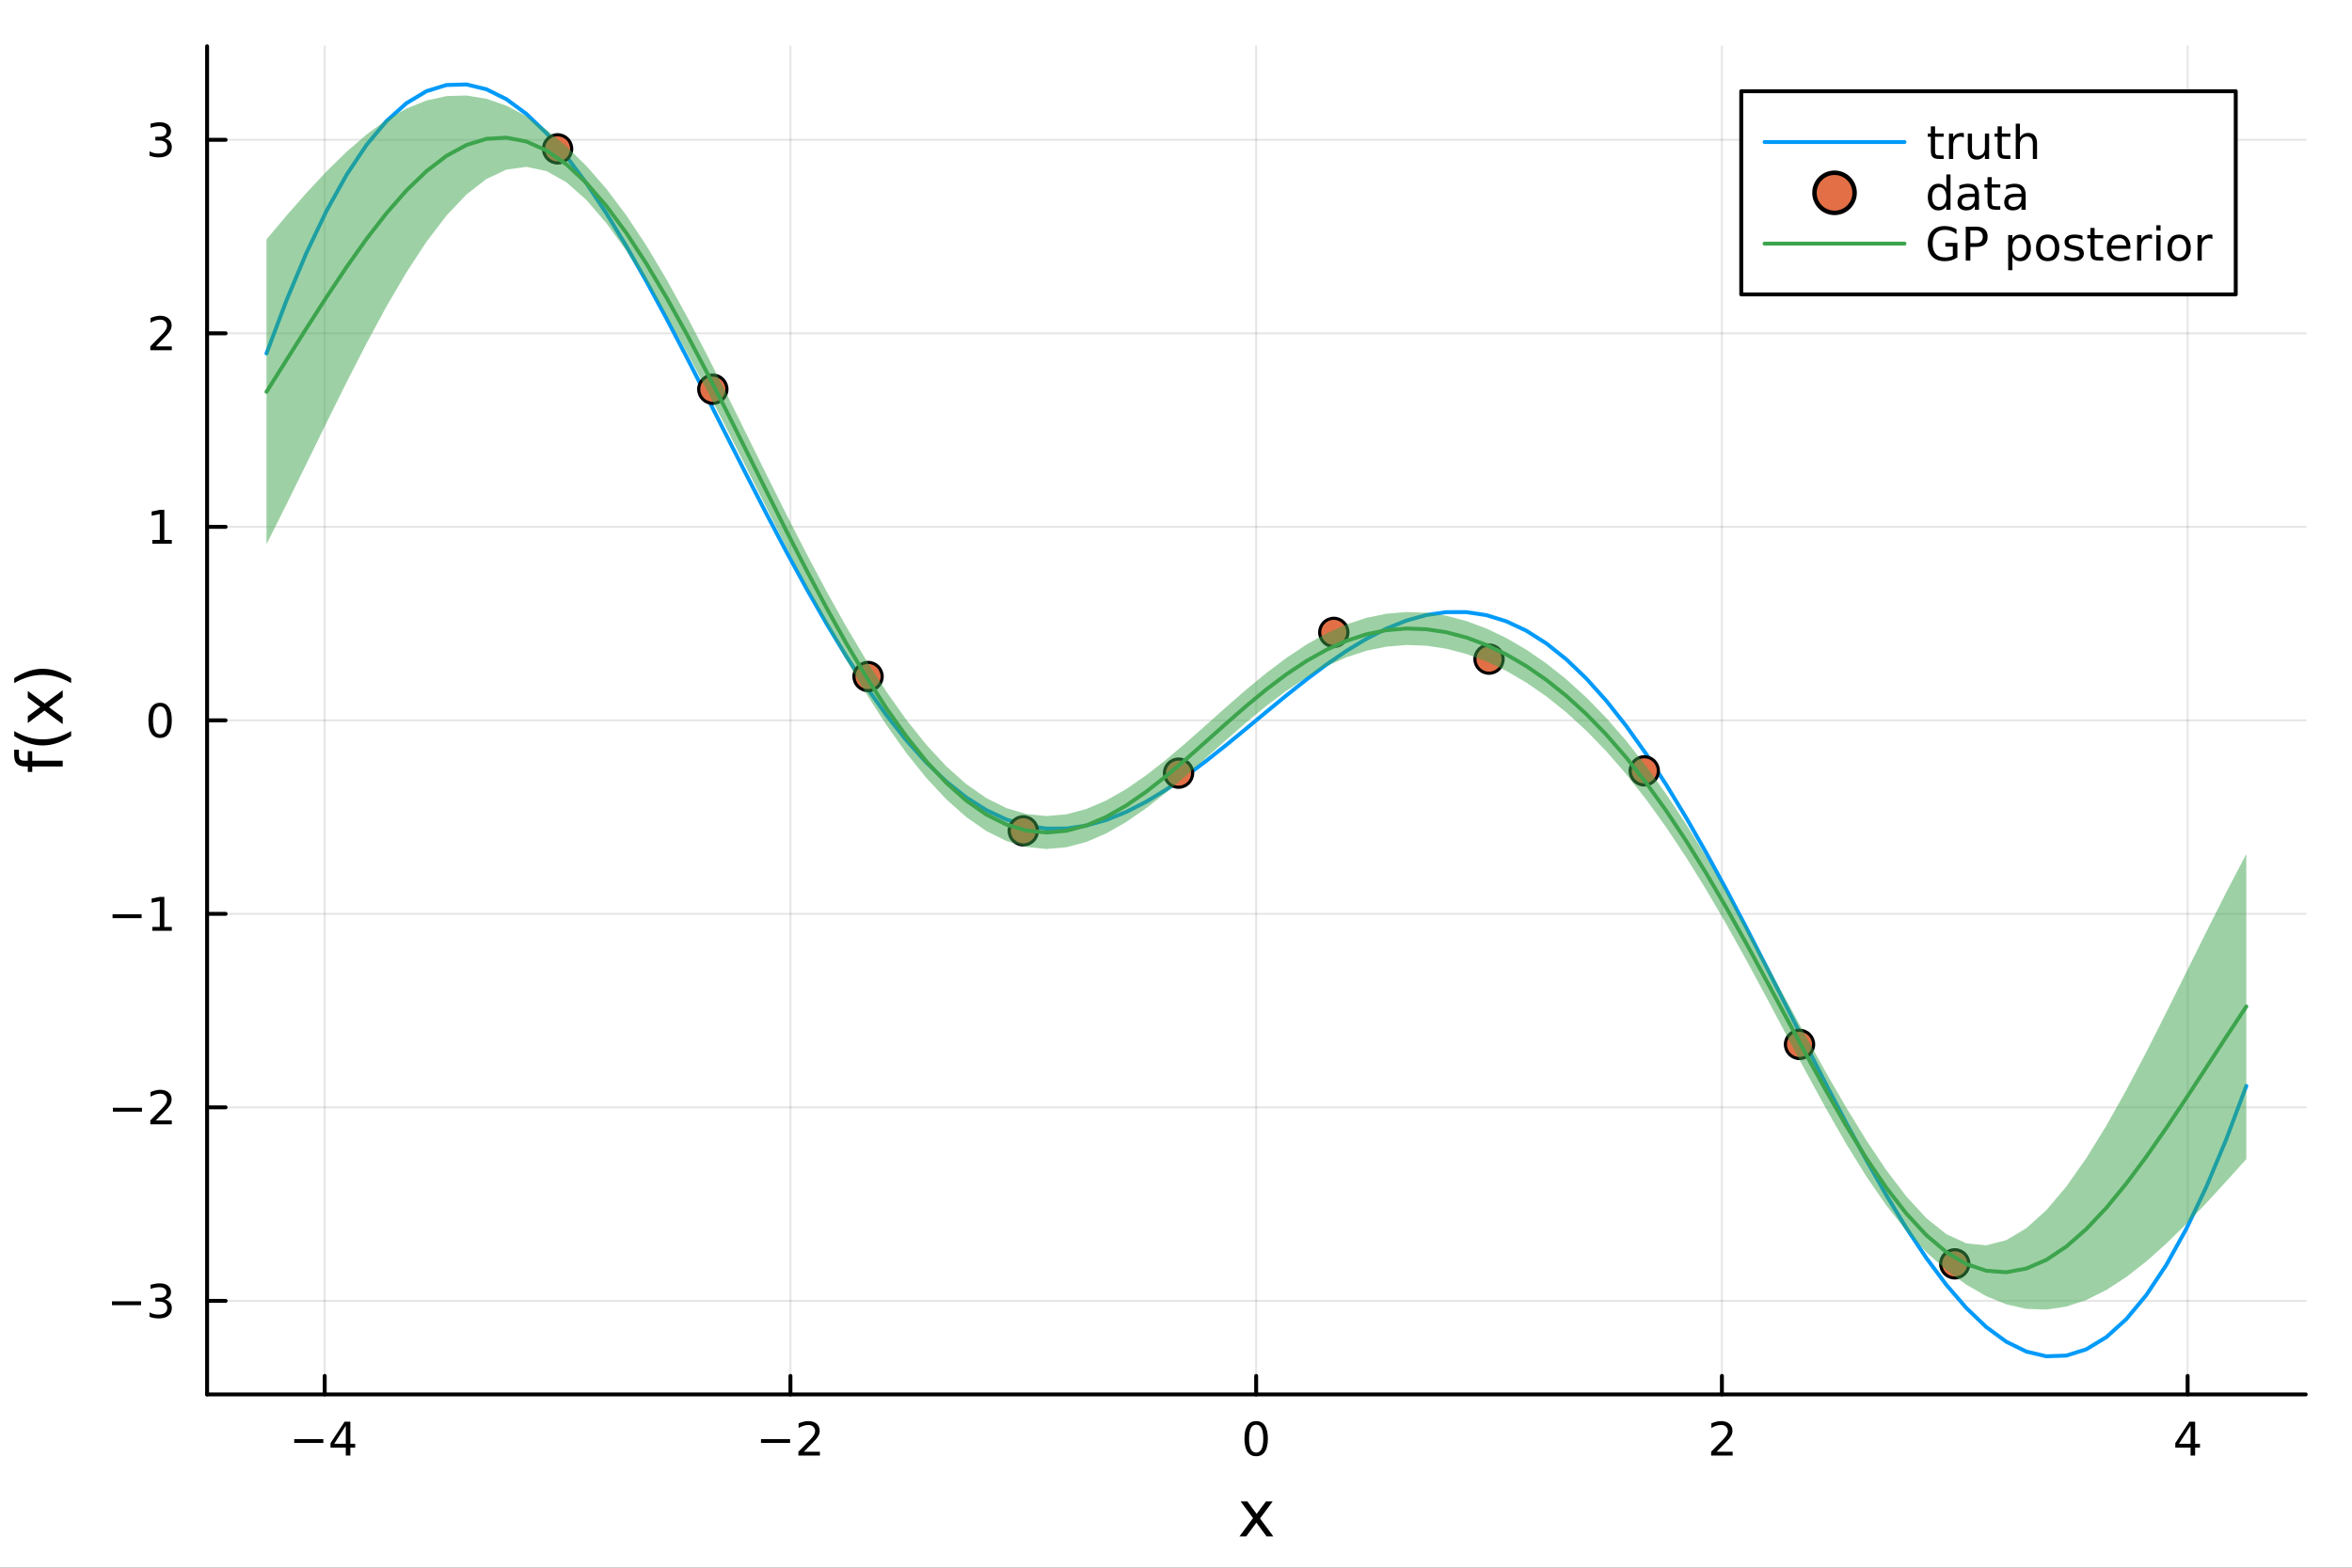 <?xml version="1.0" encoding="utf-8"?>
<svg xmlns="http://www.w3.org/2000/svg" xmlns:xlink="http://www.w3.org/1999/xlink" width="600" height="400" viewBox="0 0 2400 1600">
<rect x="0" y="0" width="2400" height="1600" fill="#333333" stroke="none"/>
<defs>
  <clipPath id="clip140">
    <rect x="0" y="0" width="2400" height="1600"/>
  </clipPath>
</defs>
<path clip-path="url(#clip140)" d="M0 1600 L2400 1600 L2400 0 L0 0  Z" fill="#ffffff" fill-rule="evenodd" fill-opacity="1"/>
<defs>
  <clipPath id="clip141">
    <rect x="480" y="0" width="1681" height="1600"/>
  </clipPath>
</defs>
<path clip-path="url(#clip140)" d="M211.325 1423.18 L2352.76 1423.18 L2352.76 47.244 L211.325 47.244  Z" fill="#ffffff" fill-rule="evenodd" fill-opacity="1"/>
<defs>
  <clipPath id="clip142">
    <rect x="211" y="47" width="2142" height="1377"/>
  </clipPath>
</defs>
<polyline clip-path="url(#clip142)" style="stroke:#000000; stroke-linecap:round; stroke-linejoin:round; stroke-width:2; stroke-opacity:0.1; fill:none" points="331.335,1423.18 331.335,47.244 "/>
<polyline clip-path="url(#clip142)" style="stroke:#000000; stroke-linecap:round; stroke-linejoin:round; stroke-width:2; stroke-opacity:0.1; fill:none" points="806.569,1423.18 806.569,47.244 "/>
<polyline clip-path="url(#clip142)" style="stroke:#000000; stroke-linecap:round; stroke-linejoin:round; stroke-width:2; stroke-opacity:0.1; fill:none" points="1281.8,1423.18 1281.8,47.244 "/>
<polyline clip-path="url(#clip142)" style="stroke:#000000; stroke-linecap:round; stroke-linejoin:round; stroke-width:2; stroke-opacity:0.1; fill:none" points="1757.04,1423.18 1757.04,47.244 "/>
<polyline clip-path="url(#clip142)" style="stroke:#000000; stroke-linecap:round; stroke-linejoin:round; stroke-width:2; stroke-opacity:0.1; fill:none" points="2232.27,1423.18 2232.27,47.244 "/>
<polyline clip-path="url(#clip140)" style="stroke:#000000; stroke-linecap:round; stroke-linejoin:round; stroke-width:4; stroke-opacity:1; fill:none" points="211.325,1423.18 2352.76,1423.18 "/>
<polyline clip-path="url(#clip140)" style="stroke:#000000; stroke-linecap:round; stroke-linejoin:round; stroke-width:4; stroke-opacity:1; fill:none" points="331.335,1423.18 331.335,1404.28 "/>
<polyline clip-path="url(#clip140)" style="stroke:#000000; stroke-linecap:round; stroke-linejoin:round; stroke-width:4; stroke-opacity:1; fill:none" points="806.569,1423.18 806.569,1404.28 "/>
<polyline clip-path="url(#clip140)" style="stroke:#000000; stroke-linecap:round; stroke-linejoin:round; stroke-width:4; stroke-opacity:1; fill:none" points="1281.8,1423.18 1281.8,1404.28 "/>
<polyline clip-path="url(#clip140)" style="stroke:#000000; stroke-linecap:round; stroke-linejoin:round; stroke-width:4; stroke-opacity:1; fill:none" points="1757.04,1423.18 1757.04,1404.28 "/>
<polyline clip-path="url(#clip140)" style="stroke:#000000; stroke-linecap:round; stroke-linejoin:round; stroke-width:4; stroke-opacity:1; fill:none" points="2232.27,1423.18 2232.27,1404.28 "/>
<path clip-path="url(#clip140)" d="M300.236 1468.75 L329.912 1468.75 L329.912 1472.69 L300.236 1472.69 L300.236 1468.75 Z" fill="#000000" fill-rule="nonzero" fill-opacity="1" /><path clip-path="url(#clip140)" d="M352.851 1455.09 L341.046 1473.54 L352.851 1473.54 L352.851 1455.09 M351.625 1451.02 L357.504 1451.02 L357.504 1473.54 L362.435 1473.54 L362.435 1477.43 L357.504 1477.43 L357.504 1485.58 L352.851 1485.58 L352.851 1477.43 L337.25 1477.43 L337.25 1472.92 L351.625 1451.02 Z" fill="#000000" fill-rule="nonzero" fill-opacity="1" /><path clip-path="url(#clip140)" d="M776.511 1468.75 L806.187 1468.75 L806.187 1472.69 L776.511 1472.69 L776.511 1468.75 Z" fill="#000000" fill-rule="nonzero" fill-opacity="1" /><path clip-path="url(#clip140)" d="M820.307 1481.64 L836.627 1481.64 L836.627 1485.58 L814.682 1485.58 L814.682 1481.64 Q817.344 1478.89 821.928 1474.26 Q826.534 1469.61 827.715 1468.27 Q829.96 1465.74 830.84 1464.01 Q831.743 1462.25 831.743 1460.56 Q831.743 1457.8 829.798 1456.07 Q827.877 1454.33 824.775 1454.33 Q822.576 1454.33 820.122 1455.09 Q817.692 1455.86 814.914 1457.41 L814.914 1452.69 Q817.738 1451.55 820.192 1450.97 Q822.645 1450.39 824.682 1450.39 Q830.053 1450.39 833.247 1453.08 Q836.442 1455.77 836.442 1460.26 Q836.442 1462.39 835.631 1464.31 Q834.844 1466.2 832.738 1468.8 Q832.159 1469.47 829.057 1472.69 Q825.955 1475.88 820.307 1481.64 Z" fill="#000000" fill-rule="nonzero" fill-opacity="1" /><path clip-path="url(#clip140)" d="M1281.8 1454.1 Q1278.19 1454.1 1276.36 1457.66 Q1274.56 1461.2 1274.56 1468.33 Q1274.56 1475.44 1276.36 1479.01 Q1278.19 1482.55 1281.8 1482.55 Q1285.44 1482.55 1287.24 1479.01 Q1289.07 1475.44 1289.07 1468.33 Q1289.07 1461.2 1287.24 1457.66 Q1285.44 1454.1 1281.8 1454.1 M1281.8 1450.39 Q1287.61 1450.39 1290.67 1455 Q1293.75 1459.58 1293.75 1468.33 Q1293.75 1477.06 1290.67 1481.67 Q1287.61 1486.25 1281.8 1486.25 Q1275.99 1486.25 1272.91 1481.67 Q1269.86 1477.06 1269.86 1468.33 Q1269.86 1459.58 1272.91 1455 Q1275.99 1450.39 1281.8 1450.39 Z" fill="#000000" fill-rule="nonzero" fill-opacity="1" /><path clip-path="url(#clip140)" d="M1751.69 1481.64 L1768.01 1481.64 L1768.01 1485.58 L1746.06 1485.58 L1746.06 1481.64 Q1748.73 1478.89 1753.31 1474.26 Q1757.92 1469.61 1759.1 1468.27 Q1761.34 1465.74 1762.22 1464.01 Q1763.12 1462.25 1763.12 1460.56 Q1763.12 1457.8 1761.18 1456.07 Q1759.26 1454.33 1756.16 1454.33 Q1753.96 1454.33 1751.5 1455.09 Q1749.07 1455.86 1746.3 1457.41 L1746.3 1452.69 Q1749.12 1451.55 1751.57 1450.97 Q1754.03 1450.39 1756.06 1450.39 Q1761.43 1450.39 1764.63 1453.08 Q1767.82 1455.77 1767.82 1460.26 Q1767.82 1462.39 1767.01 1464.31 Q1766.23 1466.2 1764.12 1468.8 Q1763.54 1469.47 1760.44 1472.69 Q1757.34 1475.88 1751.69 1481.64 Z" fill="#000000" fill-rule="nonzero" fill-opacity="1" /><path clip-path="url(#clip140)" d="M2235.28 1455.09 L2223.47 1473.54 L2235.28 1473.54 L2235.28 1455.09 M2234.05 1451.02 L2239.93 1451.02 L2239.93 1473.54 L2244.86 1473.54 L2244.86 1477.43 L2239.93 1477.43 L2239.93 1485.58 L2235.28 1485.58 L2235.28 1477.43 L2219.68 1477.43 L2219.68 1472.92 L2234.05 1451.02 Z" fill="#000000" fill-rule="nonzero" fill-opacity="1" /><path clip-path="url(#clip140)" d="M1298.65 1532.4 L1285.76 1549.74 L1299.32 1568.04 L1292.42 1568.04 L1282.04 1554.04 L1271.66 1568.04 L1264.76 1568.04 L1278.6 1549.39 L1265.94 1532.4 L1272.84 1532.4 L1282.29 1545.1 L1291.75 1532.4 L1298.65 1532.4 Z" fill="#000000" fill-rule="nonzero" fill-opacity="1" /><polyline clip-path="url(#clip142)" style="stroke:#000000; stroke-linecap:round; stroke-linejoin:round; stroke-width:2; stroke-opacity:0.1; fill:none" points="211.325,1327.68 2352.76,1327.68 "/>
<polyline clip-path="url(#clip142)" style="stroke:#000000; stroke-linecap:round; stroke-linejoin:round; stroke-width:2; stroke-opacity:0.1; fill:none" points="211.325,1130.18 2352.76,1130.18 "/>
<polyline clip-path="url(#clip142)" style="stroke:#000000; stroke-linecap:round; stroke-linejoin:round; stroke-width:2; stroke-opacity:0.1; fill:none" points="211.325,932.685 2352.76,932.685 "/>
<polyline clip-path="url(#clip142)" style="stroke:#000000; stroke-linecap:round; stroke-linejoin:round; stroke-width:2; stroke-opacity:0.1; fill:none" points="211.325,735.187 2352.76,735.187 "/>
<polyline clip-path="url(#clip142)" style="stroke:#000000; stroke-linecap:round; stroke-linejoin:round; stroke-width:2; stroke-opacity:0.1; fill:none" points="211.325,537.688 2352.76,537.688 "/>
<polyline clip-path="url(#clip142)" style="stroke:#000000; stroke-linecap:round; stroke-linejoin:round; stroke-width:2; stroke-opacity:0.1; fill:none" points="211.325,340.19 2352.76,340.19 "/>
<polyline clip-path="url(#clip142)" style="stroke:#000000; stroke-linecap:round; stroke-linejoin:round; stroke-width:2; stroke-opacity:0.1; fill:none" points="211.325,142.691 2352.76,142.691 "/>
<polyline clip-path="url(#clip140)" style="stroke:#000000; stroke-linecap:round; stroke-linejoin:round; stroke-width:4; stroke-opacity:1; fill:none" points="211.325,1423.18 211.325,47.244 "/>
<polyline clip-path="url(#clip140)" style="stroke:#000000; stroke-linecap:round; stroke-linejoin:round; stroke-width:4; stroke-opacity:1; fill:none" points="211.325,1327.68 230.222,1327.68 "/>
<polyline clip-path="url(#clip140)" style="stroke:#000000; stroke-linecap:round; stroke-linejoin:round; stroke-width:4; stroke-opacity:1; fill:none" points="211.325,1130.18 230.222,1130.18 "/>
<polyline clip-path="url(#clip140)" style="stroke:#000000; stroke-linecap:round; stroke-linejoin:round; stroke-width:4; stroke-opacity:1; fill:none" points="211.325,932.685 230.222,932.685 "/>
<polyline clip-path="url(#clip140)" style="stroke:#000000; stroke-linecap:round; stroke-linejoin:round; stroke-width:4; stroke-opacity:1; fill:none" points="211.325,735.187 230.222,735.187 "/>
<polyline clip-path="url(#clip140)" style="stroke:#000000; stroke-linecap:round; stroke-linejoin:round; stroke-width:4; stroke-opacity:1; fill:none" points="211.325,537.688 230.222,537.688 "/>
<polyline clip-path="url(#clip140)" style="stroke:#000000; stroke-linecap:round; stroke-linejoin:round; stroke-width:4; stroke-opacity:1; fill:none" points="211.325,340.19 230.222,340.19 "/>
<polyline clip-path="url(#clip140)" style="stroke:#000000; stroke-linecap:round; stroke-linejoin:round; stroke-width:4; stroke-opacity:1; fill:none" points="211.325,142.691 230.222,142.691 "/>
<path clip-path="url(#clip140)" d="M114.26 1328.13 L143.936 1328.13 L143.936 1332.07 L114.26 1332.07 L114.26 1328.13 Z" fill="#000000" fill-rule="nonzero" fill-opacity="1" /><path clip-path="url(#clip140)" d="M168.195 1326.33 Q171.552 1327.05 173.427 1329.31 Q175.325 1331.58 175.325 1334.92 Q175.325 1340.03 171.806 1342.83 Q168.288 1345.63 161.806 1345.63 Q159.63 1345.63 157.315 1345.19 Q155.024 1344.78 152.57 1343.92 L152.57 1339.41 Q154.515 1340.54 156.829 1341.12 Q159.144 1341.7 161.667 1341.7 Q166.065 1341.7 168.357 1339.96 Q170.672 1338.23 170.672 1334.92 Q170.672 1331.86 168.519 1330.15 Q166.39 1328.41 162.57 1328.41 L158.542 1328.41 L158.542 1324.57 L162.755 1324.57 Q166.204 1324.57 168.033 1323.2 Q169.862 1321.81 169.862 1319.22 Q169.862 1316.56 167.964 1315.15 Q166.089 1313.71 162.57 1313.71 Q160.649 1313.71 158.45 1314.13 Q156.251 1314.55 153.612 1315.43 L153.612 1311.26 Q156.274 1310.52 158.589 1310.15 Q160.927 1309.78 162.987 1309.78 Q168.311 1309.78 171.413 1312.21 Q174.514 1314.62 174.514 1318.74 Q174.514 1321.61 172.871 1323.6 Q171.227 1325.56 168.195 1326.33 Z" fill="#000000" fill-rule="nonzero" fill-opacity="1" /><path clip-path="url(#clip140)" d="M115.209 1130.64 L144.885 1130.64 L144.885 1134.57 L115.209 1134.57 L115.209 1130.64 Z" fill="#000000" fill-rule="nonzero" fill-opacity="1" /><path clip-path="url(#clip140)" d="M159.005 1143.53 L175.325 1143.53 L175.325 1147.46 L153.38 1147.46 L153.38 1143.53 Q156.042 1140.77 160.626 1136.14 Q165.232 1131.49 166.413 1130.15 Q168.658 1127.63 169.538 1125.89 Q170.44 1124.13 170.44 1122.44 Q170.44 1119.69 168.496 1117.95 Q166.575 1116.21 163.473 1116.21 Q161.274 1116.21 158.82 1116.98 Q156.39 1117.74 153.612 1119.29 L153.612 1114.57 Q156.436 1113.44 158.89 1112.86 Q161.343 1112.28 163.38 1112.28 Q168.751 1112.28 171.945 1114.96 Q175.139 1117.65 175.139 1122.14 Q175.139 1124.27 174.329 1126.19 Q173.542 1128.09 171.436 1130.68 Q170.857 1131.35 167.755 1134.57 Q164.653 1137.76 159.005 1143.53 Z" fill="#000000" fill-rule="nonzero" fill-opacity="1" /><path clip-path="url(#clip140)" d="M114.839 933.137 L144.515 933.137 L144.515 937.072 L114.839 937.072 L114.839 933.137 Z" fill="#000000" fill-rule="nonzero" fill-opacity="1" /><path clip-path="url(#clip140)" d="M155.417 946.03 L163.056 946.03 L163.056 919.665 L154.746 921.331 L154.746 917.072 L163.01 915.405 L167.686 915.405 L167.686 946.03 L175.325 946.03 L175.325 949.965 L155.417 949.965 L155.417 946.03 Z" fill="#000000" fill-rule="nonzero" fill-opacity="1" /><path clip-path="url(#clip140)" d="M163.38 720.985 Q159.769 720.985 157.94 724.55 Q156.135 728.092 156.135 735.222 Q156.135 742.328 157.94 745.893 Q159.769 749.434 163.38 749.434 Q167.015 749.434 168.82 745.893 Q170.649 742.328 170.649 735.222 Q170.649 728.092 168.82 724.55 Q167.015 720.985 163.38 720.985 M163.38 717.282 Q169.19 717.282 172.246 721.888 Q175.325 726.472 175.325 735.222 Q175.325 743.948 172.246 748.555 Q169.19 753.138 163.38 753.138 Q157.57 753.138 154.491 748.555 Q151.436 743.948 151.436 735.222 Q151.436 726.472 154.491 721.888 Q157.57 717.282 163.38 717.282 Z" fill="#000000" fill-rule="nonzero" fill-opacity="1" /><path clip-path="url(#clip140)" d="M155.417 551.033 L163.056 551.033 L163.056 524.668 L154.746 526.334 L154.746 522.075 L163.01 520.408 L167.686 520.408 L167.686 551.033 L175.325 551.033 L175.325 554.968 L155.417 554.968 L155.417 551.033 Z" fill="#000000" fill-rule="nonzero" fill-opacity="1" /><path clip-path="url(#clip140)" d="M159.005 353.535 L175.325 353.535 L175.325 357.47 L153.38 357.47 L153.38 353.535 Q156.042 350.78 160.626 346.15 Q165.232 341.498 166.413 340.155 Q168.658 337.632 169.538 335.896 Q170.44 334.137 170.44 332.447 Q170.44 329.692 168.496 327.956 Q166.575 326.22 163.473 326.22 Q161.274 326.22 158.82 326.984 Q156.39 327.748 153.612 329.299 L153.612 324.576 Q156.436 323.442 158.89 322.863 Q161.343 322.285 163.38 322.285 Q168.751 322.285 171.945 324.97 Q175.139 327.655 175.139 332.146 Q175.139 334.275 174.329 336.197 Q173.542 338.095 171.436 340.687 Q170.857 341.359 167.755 344.576 Q164.653 347.771 159.005 353.535 Z" fill="#000000" fill-rule="nonzero" fill-opacity="1" /><path clip-path="url(#clip140)" d="M168.195 141.337 Q171.552 142.055 173.427 144.323 Q175.325 146.592 175.325 149.925 Q175.325 155.041 171.806 157.842 Q168.288 160.643 161.806 160.643 Q159.63 160.643 157.315 160.203 Q155.024 159.786 152.57 158.93 L152.57 154.416 Q154.515 155.55 156.829 156.129 Q159.144 156.707 161.667 156.707 Q166.065 156.707 168.357 154.971 Q170.672 153.235 170.672 149.925 Q170.672 146.87 168.519 145.157 Q166.39 143.42 162.57 143.42 L158.542 143.42 L158.542 139.578 L162.755 139.578 Q166.204 139.578 168.033 138.212 Q169.862 136.823 169.862 134.231 Q169.862 131.569 167.964 130.157 Q166.089 128.721 162.57 128.721 Q160.649 128.721 158.45 129.138 Q156.251 129.555 153.612 130.434 L153.612 126.268 Q156.274 125.527 158.589 125.157 Q160.927 124.786 162.987 124.786 Q168.311 124.786 171.413 127.217 Q174.514 129.624 174.514 133.745 Q174.514 136.615 172.871 138.606 Q171.227 140.573 168.195 141.337 Z" fill="#000000" fill-rule="nonzero" fill-opacity="1" /><path clip-path="url(#clip140)" d="M14.479 765.163 L19.349 765.163 L19.349 770.764 Q19.349 773.915 20.622 775.157 Q21.895 776.366 25.205 776.366 L28.356 776.366 L28.356 766.722 L32.908 766.722 L32.908 776.366 L64.004 776.366 L64.004 782.255 L32.908 782.255 L32.908 787.856 L28.356 787.856 L28.356 782.255 L25.874 782.255 Q19.922 782.255 17.216 779.485 Q14.479 776.716 14.479 770.701 L14.479 765.163 Z" fill="#000000" fill-rule="nonzero" fill-opacity="1" /><path clip-path="url(#clip140)" d="M14.543 746.193 Q21.863 750.458 29.025 752.527 Q36.186 754.596 43.538 754.596 Q50.891 754.596 58.116 752.527 Q65.309 750.426 72.598 746.193 L72.598 751.285 Q65.118 756.06 57.893 758.447 Q50.668 760.802 43.538 760.802 Q36.441 760.802 29.247 758.447 Q22.054 756.091 14.543 751.285 L14.543 746.193 Z" fill="#000000" fill-rule="nonzero" fill-opacity="1" /><path clip-path="url(#clip140)" d="M28.356 705.198 L45.703 718.088 L64.004 704.529 L64.004 711.436 L50 721.812 L64.004 732.188 L64.004 739.095 L45.353 725.25 L28.356 737.917 L28.356 731.011 L41.056 721.558 L28.356 712.104 L28.356 705.198 Z" fill="#000000" fill-rule="nonzero" fill-opacity="1" /><path clip-path="url(#clip140)" d="M14.543 697.177 L14.543 692.084 Q22.054 687.31 29.247 684.955 Q36.441 682.568 43.538 682.568 Q50.668 682.568 57.893 684.955 Q65.118 687.31 72.598 692.084 L72.598 697.177 Q65.309 692.944 58.116 690.875 Q50.891 688.774 43.538 688.774 Q36.186 688.774 29.025 690.875 Q21.863 692.944 14.543 697.177 Z" fill="#000000" fill-rule="nonzero" fill-opacity="1" /><polyline clip-path="url(#clip142)" style="stroke:#009af9; stroke-linecap:round; stroke-linejoin:round; stroke-width:4; stroke-opacity:1; fill:none" points="271.931,360.755 292.337,306.54 312.744,257.967 333.15,215.256 353.556,178.565 373.962,147.991 394.369,123.572 414.775,105.287 435.181,93.059 455.587,86.754 475.994,86.186 496.4,91.12 516.806,101.276 537.212,116.33 557.619,135.923 578.025,159.659 598.431,187.118 618.837,217.852 639.244,251.397 659.65,287.276 680.056,325.002 700.462,364.086 720.869,404.043 741.275,444.392 761.681,484.666 782.087,524.416 802.494,563.212 822.9,600.651 843.306,636.359 863.712,669.995 884.119,701.254 904.525,729.868 924.931,755.613 945.337,778.304 965.743,797.803 986.15,814.014 1006.56,826.889 1026.96,836.422 1047.37,842.653 1067.77,845.665 1088.18,845.582 1108.59,842.569 1128.99,836.826 1149.4,828.589 1169.81,818.124 1190.21,805.728 1210.62,791.717 1231.02,776.432 1251.43,760.225 1271.84,743.462 1292.24,726.517 1312.65,709.764 1333.06,693.574 1353.46,678.314 1373.87,664.337 1394.27,651.982 1414.68,641.567 1435.09,633.385 1455.49,627.703 1475.9,624.755 1496.31,624.743 1516.71,627.829 1537.12,634.136 1557.52,643.747 1577.93,656.699 1598.34,672.988 1618.74,692.562 1639.15,715.326 1659.56,741.14 1679.96,769.819 1700.37,801.136 1720.77,834.824 1741.18,870.576 1761.59,908.051 1781.99,946.874 1802.4,986.641 1822.81,1026.92 1843.21,1067.27 1863.62,1107.21 1884.02,1146.27 1904.43,1183.96 1924.84,1219.79 1945.24,1253.27 1965.65,1283.93 1986.06,1311.31 2006.46,1334.96 2026.87,1354.45 2047.27,1369.39 2067.68,1379.43 2088.09,1384.24 2108.49,1383.54 2128.9,1377.1 2149.31,1364.73 2169.71,1346.3 2190.12,1321.74 2210.52,1291.02 2230.93,1254.19 2251.34,1211.34 2271.74,1162.63 2292.15,1108.29 "/>
<circle clip-path="url(#clip142)" cx="568.952" cy="151.92" r="14.4" fill="#e26f46" fill-rule="evenodd" fill-opacity="1" stroke="#000000" stroke-opacity="1" stroke-width="3.2"/>
<circle clip-path="url(#clip142)" cx="727.363" cy="397.271" r="14.4" fill="#e26f46" fill-rule="evenodd" fill-opacity="1" stroke="#000000" stroke-opacity="1" stroke-width="3.2"/>
<circle clip-path="url(#clip142)" cx="885.775" cy="690.461" r="14.4" fill="#e26f46" fill-rule="evenodd" fill-opacity="1" stroke="#000000" stroke-opacity="1" stroke-width="3.2"/>
<circle clip-path="url(#clip142)" cx="1044.19" cy="847.943" r="14.4" fill="#e26f46" fill-rule="evenodd" fill-opacity="1" stroke="#000000" stroke-opacity="1" stroke-width="3.2"/>
<circle clip-path="url(#clip142)" cx="1202.6" cy="789.09" r="14.4" fill="#e26f46" fill-rule="evenodd" fill-opacity="1" stroke="#000000" stroke-opacity="1" stroke-width="3.2"/>
<circle clip-path="url(#clip142)" cx="1361.01" cy="645.425" r="14.4" fill="#e26f46" fill-rule="evenodd" fill-opacity="1" stroke="#000000" stroke-opacity="1" stroke-width="3.2"/>
<circle clip-path="url(#clip142)" cx="1519.42" cy="672.715" r="14.4" fill="#e26f46" fill-rule="evenodd" fill-opacity="1" stroke="#000000" stroke-opacity="1" stroke-width="3.2"/>
<circle clip-path="url(#clip142)" cx="1677.83" cy="786.759" r="14.4" fill="#e26f46" fill-rule="evenodd" fill-opacity="1" stroke="#000000" stroke-opacity="1" stroke-width="3.2"/>
<circle clip-path="url(#clip142)" cx="1836.24" cy="1065.95" r="14.4" fill="#e26f46" fill-rule="evenodd" fill-opacity="1" stroke="#000000" stroke-opacity="1" stroke-width="3.2"/>
<circle clip-path="url(#clip142)" cx="1994.65" cy="1289.9" r="14.4" fill="#e26f46" fill-rule="evenodd" fill-opacity="1" stroke="#000000" stroke-opacity="1" stroke-width="3.2"/>
<path clip-path="url(#clip142)" d="M271.931 555.458 L292.337 514.734 L312.744 473.211 L333.15 431.523 L353.556 390.377 L373.962 350.531 L394.369 312.781 L414.775 277.932 L435.181 246.772 L455.587 220.054 L475.994 198.468 L496.4 182.633 L516.806 173.089 L537.212 170.3 L557.619 174.612 L578.025 186.084 L598.431 204.196 L618.837 227.891 L639.244 256.031 L659.65 287.691 L680.056 322.163 L700.462 358.876 L720.869 397.328 L741.275 437.043 L761.681 477.545 L782.087 518.337 L802.494 558.896 L822.9 598.683 L843.306 637.163 L863.712 673.834 L884.119 708.239 L904.525 739.976 L924.931 768.697 L945.337 794.107 L965.743 815.954 L986.15 834.036 L1006.56 848.197 L1026.96 858.337 L1047.37 864.425 L1067.77 866.506 L1088.18 864.713 L1108.59 859.274 L1128.99 850.505 L1149.4 838.813 L1169.81 824.678 L1190.21 808.641 L1210.62 791.281 L1231.02 773.197 L1251.43 754.984 L1271.84 737.211 L1292.24 720.404 L1312.65 705.022 L1333.06 691.452 L1353.46 679.994 L1373.87 670.86 L1394.27 664.174 L1414.68 659.988 L1435.09 658.288 L1455.49 659.02 L1475.9 662.104 L1496.31 667.462 L1516.71 675.028 L1537.12 684.765 L1557.52 696.671 L1577.93 710.774 L1598.34 727.127 L1618.74 745.796 L1639.15 766.848 L1659.56 790.332 L1679.96 816.273 L1700.37 844.654 L1720.77 875.403 L1741.18 908.382 L1761.59 943.365 L1781.99 980.019 L1802.4 1017.88 L1822.81 1056.35 L1843.21 1094.7 L1863.62 1132.11 L1884.02 1167.72 L1904.43 1200.69 L1924.84 1230.32 L1945.24 1256.14 L1965.65 1278.02 L1986.06 1296.24 L2006.46 1311.18 L2026.87 1322.93 L2047.27 1331.23 L2067.68 1335.82 L2088.09 1336.57 L2108.49 1333.5 L2128.9 1326.75 L2149.31 1316.59 L2169.71 1303.35 L2190.12 1287.41 L2210.52 1269.21 L2230.93 1249.22 L2251.34 1227.88 L2271.74 1205.66 L2292.15 1182.99 L2292.15 871.486 L2271.74 910.631 L2251.34 951.055 L2230.93 992.171 L2210.52 1033.3 L2190.12 1073.68 L2169.71 1112.49 L2149.31 1148.89 L2128.9 1182.01 L2108.49 1211.01 L2088.09 1235.1 L2067.68 1253.54 L2047.27 1265.69 L2026.87 1270.98 L2006.46 1268.98 L1986.06 1259.57 L1965.65 1243.24 L1945.24 1221.06 L1924.84 1194.23 L1904.43 1163.78 L1884.02 1130.54 L1863.62 1095.23 L1843.21 1058.5 L1822.81 1020.99 L1802.4 983.278 L1781.99 945.953 L1761.59 909.565 L1741.18 874.619 L1720.77 841.542 L1700.37 810.662 L1679.96 782.195 L1659.56 756.247 L1639.15 732.832 L1618.74 711.898 L1598.34 693.356 L1577.93 677.107 L1557.52 663.068 L1537.12 651.183 L1516.71 641.435 L1496.31 633.845 L1475.9 628.467 L1455.49 625.375 L1435.09 624.651 L1414.68 626.368 L1394.27 630.576 L1373.87 637.28 L1353.46 646.425 L1333.06 657.887 L1312.65 671.455 L1292.24 686.835 L1271.84 703.643 L1251.43 721.417 L1231.02 739.632 L1210.62 757.712 L1190.21 775.061 L1169.81 791.081 L1149.4 805.194 L1128.99 816.868 L1108.59 825.629 L1088.18 831.076 L1067.77 832.889 L1047.37 830.831 L1026.96 824.754 L1006.56 814.594 L986.15 800.371 L965.743 782.186 L945.337 760.212 L924.931 734.684 L904.525 705.891 L884.119 674.159 L863.712 639.839 L843.306 603.298 L822.9 564.918 L802.494 525.1 L782.087 484.281 L761.681 442.956 L741.275 401.696 L720.869 361.145 L700.462 322.004 L680.056 284.986 L659.65 250.77 L639.244 219.92 L618.837 192.796 L598.431 169.429 L578.025 149.496 L557.619 132.585 L537.212 118.625 L516.806 107.902 L496.4 100.77 L475.994 97.462 L455.587 98.071 L435.181 102.555 L414.775 110.767 L394.369 122.464 L373.962 137.325 L353.556 154.966 L333.15 174.956 L312.744 196.831 L292.337 220.111 L271.931 244.314  Z" fill="#3da44d" fill-rule="evenodd" fill-opacity="0.5"/>
<polyline clip-path="url(#clip142)" style="stroke:#3da44d; stroke-linecap:round; stroke-linejoin:round; stroke-width:4; stroke-opacity:1; fill:none" points="271.931,399.886 292.337,367.422 312.744,335.021 333.15,303.24 353.556,272.671 373.962,243.928 394.369,217.623 414.775,194.349 435.181,174.664 455.587,159.062 475.994,147.965 496.4,141.701 516.806,140.496 537.212,144.462 557.619,153.599 578.025,167.79 598.431,186.812 618.837,210.344 639.244,237.976 659.65,269.23 680.056,303.575 700.462,340.44 720.869,379.237 741.275,419.369 761.681,460.25 782.087,501.309 802.494,541.998 822.9,581.8 843.306,620.231 863.712,656.837 884.119,691.199 904.525,722.934 924.931,751.691 945.337,777.159 965.743,799.07 986.15,817.204 1006.56,831.395 1026.96,841.545 1047.37,847.628 1067.77,849.697 1088.18,847.895 1108.59,842.451 1128.99,833.686 1149.4,822.003 1169.81,807.879 1190.21,791.851 1210.62,774.497 1231.02,756.414 1251.43,738.201 1271.84,720.427 1292.24,703.619 1312.65,688.239 1333.06,674.669 1353.46,663.21 1373.87,654.07 1394.27,647.375 1414.68,643.178 1435.09,641.47 1455.49,642.197 1475.9,645.286 1496.31,650.654 1516.71,658.231 1537.12,667.974 1557.52,679.869 1577.93,693.941 1598.34,710.241 1618.74,728.847 1639.15,749.84 1659.56,773.29 1679.96,799.234 1700.37,827.658 1720.77,858.472 1741.18,891.5 1761.59,926.465 1781.99,962.986 1802.4,1000.58 1822.81,1038.67 1843.21,1076.6 1863.62,1113.67 1884.02,1149.13 1904.43,1182.23 1924.84,1212.28 1945.24,1238.6 1965.65,1260.63 1986.06,1277.91 2006.46,1290.08 2026.87,1296.95 2047.27,1298.46 2067.68,1294.68 2088.09,1285.84 2108.49,1272.26 2128.9,1254.38 2149.31,1232.74 2169.71,1207.92 2190.12,1180.54 2210.52,1151.26 2230.93,1120.69 2251.34,1089.47 2271.74,1058.14 2292.15,1027.24 "/>
<path clip-path="url(#clip140)" d="M1776.79 300.469 L2281.37 300.469 L2281.37 93.109 L1776.79 93.109  Z" fill="#ffffff" fill-rule="evenodd" fill-opacity="1"/>
<polyline clip-path="url(#clip140)" style="stroke:#000000; stroke-linecap:round; stroke-linejoin:round; stroke-width:4; stroke-opacity:1; fill:none" points="1776.79,300.469 2281.37,300.469 2281.37,93.109 1776.79,93.109 1776.79,300.469 "/>
<polyline clip-path="url(#clip140)" style="stroke:#009af9; stroke-linecap:round; stroke-linejoin:round; stroke-width:4; stroke-opacity:1; fill:none" points="1800.59,144.949 1943.35,144.949 "/>
<path clip-path="url(#clip140)" d="M1974.55 128.942 L1974.55 136.303 L1983.32 136.303 L1983.32 139.613 L1974.55 139.613 L1974.55 153.687 Q1974.55 156.858 1975.41 157.761 Q1976.29 158.664 1978.95 158.664 L1983.32 158.664 L1983.32 162.229 L1978.95 162.229 Q1974.02 162.229 1972.14 160.4 Q1970.27 158.548 1970.27 153.687 L1970.27 139.613 L1967.14 139.613 L1967.14 136.303 L1970.27 136.303 L1970.27 128.942 L1974.55 128.942 Z" fill="#000000" fill-rule="nonzero" fill-opacity="1" /><path clip-path="url(#clip140)" d="M2003.95 140.284 Q2003.23 139.868 2002.37 139.682 Q2001.54 139.474 2000.52 139.474 Q1996.91 139.474 1994.97 141.835 Q1993.05 144.173 1993.05 148.571 L1993.05 162.229 L1988.76 162.229 L1988.76 136.303 L1993.05 136.303 L1993.05 140.331 Q1994.39 137.969 1996.54 136.835 Q1998.69 135.678 2001.77 135.678 Q2002.21 135.678 2002.74 135.747 Q2003.28 135.794 2003.93 135.909 L2003.95 140.284 Z" fill="#000000" fill-rule="nonzero" fill-opacity="1" /><path clip-path="url(#clip140)" d="M2007.98 151.997 L2007.98 136.303 L2012.24 136.303 L2012.24 151.835 Q2012.24 155.516 2013.67 157.368 Q2015.11 159.196 2017.98 159.196 Q2021.43 159.196 2023.42 156.997 Q2025.43 154.798 2025.43 151.002 L2025.43 136.303 L2029.69 136.303 L2029.69 162.229 L2025.43 162.229 L2025.43 158.247 Q2023.88 160.608 2021.82 161.766 Q2019.78 162.9 2017.07 162.9 Q2012.61 162.9 2010.29 160.122 Q2007.98 157.344 2007.98 151.997 M2018.69 135.678 L2018.69 135.678 Z" fill="#000000" fill-rule="nonzero" fill-opacity="1" /><path clip-path="url(#clip140)" d="M2042.67 128.942 L2042.67 136.303 L2051.45 136.303 L2051.45 139.613 L2042.67 139.613 L2042.67 153.687 Q2042.67 156.858 2043.53 157.761 Q2044.41 158.664 2047.07 158.664 L2051.45 158.664 L2051.45 162.229 L2047.07 162.229 Q2042.14 162.229 2040.27 160.4 Q2038.39 158.548 2038.39 153.687 L2038.39 139.613 L2035.27 139.613 L2035.27 136.303 L2038.39 136.303 L2038.39 128.942 L2042.67 128.942 Z" fill="#000000" fill-rule="nonzero" fill-opacity="1" /><path clip-path="url(#clip140)" d="M2078.6 146.581 L2078.6 162.229 L2074.34 162.229 L2074.34 146.719 Q2074.34 143.039 2072.91 141.21 Q2071.47 139.382 2068.6 139.382 Q2065.15 139.382 2063.16 141.581 Q2061.17 143.78 2061.17 147.576 L2061.17 162.229 L2056.89 162.229 L2056.89 126.21 L2061.17 126.21 L2061.17 140.331 Q2062.7 137.993 2064.76 136.835 Q2066.84 135.678 2069.55 135.678 Q2074.02 135.678 2076.31 138.456 Q2078.6 141.21 2078.6 146.581 Z" fill="#000000" fill-rule="nonzero" fill-opacity="1" /><circle clip-path="url(#clip140)" cx="1871.97" cy="196.789" r="20.48" fill="#e26f46" fill-rule="evenodd" fill-opacity="1" stroke="#000000" stroke-opacity="1" stroke-width="4.551"/>
<path clip-path="url(#clip140)" d="M1986.05 192.078 L1986.05 178.05 L1990.31 178.05 L1990.31 214.069 L1986.05 214.069 L1986.05 210.18 Q1984.71 212.495 1982.65 213.629 Q1980.62 214.74 1977.74 214.74 Q1973.05 214.74 1970.08 210.99 Q1967.14 207.24 1967.14 201.129 Q1967.14 195.018 1970.08 191.268 Q1973.05 187.518 1977.74 187.518 Q1980.62 187.518 1982.65 188.652 Q1984.71 189.763 1986.05 192.078 M1971.54 201.129 Q1971.54 205.828 1973.46 208.513 Q1975.41 211.175 1978.79 211.175 Q1982.17 211.175 1984.11 208.513 Q1986.05 205.828 1986.05 201.129 Q1986.05 196.43 1984.11 193.768 Q1982.17 191.083 1978.79 191.083 Q1975.41 191.083 1973.46 193.768 Q1971.54 196.43 1971.54 201.129 Z" fill="#000000" fill-rule="nonzero" fill-opacity="1" /><path clip-path="url(#clip140)" d="M2010.87 201.036 Q2005.71 201.036 2003.72 202.217 Q2001.73 203.397 2001.73 206.245 Q2001.73 208.513 2003.21 209.856 Q2004.71 211.175 2007.28 211.175 Q2010.82 211.175 2012.95 208.675 Q2015.11 206.152 2015.11 201.985 L2015.11 201.036 L2010.87 201.036 M2019.36 199.277 L2019.36 214.069 L2015.11 214.069 L2015.11 210.133 Q2013.65 212.495 2011.47 213.629 Q2009.3 214.74 2006.15 214.74 Q2002.17 214.74 1999.8 212.518 Q1997.47 210.272 1997.47 206.522 Q1997.47 202.147 2000.38 199.925 Q2003.32 197.703 2009.13 197.703 L2015.11 197.703 L2015.11 197.286 Q2015.11 194.347 2013.16 192.749 Q2011.24 191.129 2007.74 191.129 Q2005.52 191.129 2003.42 191.661 Q2001.31 192.194 1999.36 193.259 L1999.36 189.323 Q2001.7 188.421 2003.9 187.981 Q2006.1 187.518 2008.18 187.518 Q2013.81 187.518 2016.59 190.434 Q2019.36 193.351 2019.36 199.277 Z" fill="#000000" fill-rule="nonzero" fill-opacity="1" /><path clip-path="url(#clip140)" d="M2032.35 180.782 L2032.35 188.143 L2041.12 188.143 L2041.12 191.453 L2032.35 191.453 L2032.35 205.527 Q2032.35 208.698 2033.21 209.601 Q2034.09 210.504 2036.75 210.504 L2041.12 210.504 L2041.12 214.069 L2036.75 214.069 Q2031.82 214.069 2029.94 212.24 Q2028.07 210.388 2028.07 205.527 L2028.07 191.453 L2024.94 191.453 L2024.94 188.143 L2028.07 188.143 L2028.07 180.782 L2032.35 180.782 Z" fill="#000000" fill-rule="nonzero" fill-opacity="1" /><path clip-path="url(#clip140)" d="M2058.51 201.036 Q2053.35 201.036 2051.36 202.217 Q2049.36 203.397 2049.36 206.245 Q2049.36 208.513 2050.85 209.856 Q2052.35 211.175 2054.92 211.175 Q2058.46 211.175 2060.59 208.675 Q2062.74 206.152 2062.74 201.985 L2062.74 201.036 L2058.51 201.036 M2067 199.277 L2067 214.069 L2062.74 214.069 L2062.74 210.133 Q2061.29 212.495 2059.11 213.629 Q2056.93 214.74 2053.79 214.74 Q2049.8 214.74 2047.44 212.518 Q2045.11 210.272 2045.11 206.522 Q2045.11 202.147 2048.02 199.925 Q2050.96 197.703 2056.77 197.703 L2062.74 197.703 L2062.74 197.286 Q2062.74 194.347 2060.8 192.749 Q2058.88 191.129 2055.38 191.129 Q2053.16 191.129 2051.05 191.661 Q2048.95 192.194 2047 193.259 L2047 189.323 Q2049.34 188.421 2051.54 187.981 Q2053.74 187.518 2055.82 187.518 Q2061.45 187.518 2064.23 190.434 Q2067 193.351 2067 199.277 Z" fill="#000000" fill-rule="nonzero" fill-opacity="1" /><polyline clip-path="url(#clip140)" style="stroke:#3da44d; stroke-linecap:round; stroke-linejoin:round; stroke-width:4; stroke-opacity:1; fill:none" points="1800.59,248.629 1943.35,248.629 "/>
<path clip-path="url(#clip140)" d="M1992.7 260.978 L1992.7 251.696 L1985.06 251.696 L1985.06 247.853 L1997.33 247.853 L1997.33 262.691 Q1994.62 264.612 1991.36 265.608 Q1988.09 266.58 1984.39 266.58 Q1976.29 266.58 1971.7 261.858 Q1967.14 257.112 1967.14 248.663 Q1967.14 240.191 1971.7 235.469 Q1976.29 230.724 1984.39 230.724 Q1987.77 230.724 1990.8 231.557 Q1993.86 232.39 1996.43 234.011 L1996.43 238.987 Q1993.83 236.788 1990.92 235.677 Q1988 234.566 1984.78 234.566 Q1978.44 234.566 1975.24 238.108 Q1972.07 241.649 1972.07 248.663 Q1972.07 255.654 1975.24 259.196 Q1978.44 262.737 1984.78 262.737 Q1987.26 262.737 1989.2 262.321 Q1991.15 261.881 1992.7 260.978 Z" fill="#000000" fill-rule="nonzero" fill-opacity="1" /><path clip-path="url(#clip140)" d="M2010.55 235.191 L2010.55 248.177 L2016.43 248.177 Q2019.69 248.177 2021.47 246.487 Q2023.25 244.798 2023.25 241.673 Q2023.25 238.571 2021.47 236.881 Q2019.69 235.191 2016.43 235.191 L2010.55 235.191 M2005.87 231.349 L2016.43 231.349 Q2022.24 231.349 2025.2 233.987 Q2028.18 236.603 2028.18 241.673 Q2028.18 246.788 2025.2 249.404 Q2022.24 252.02 2016.43 252.02 L2010.55 252.02 L2010.55 265.909 L2005.87 265.909 L2005.87 231.349 Z" fill="#000000" fill-rule="nonzero" fill-opacity="1" /><path clip-path="url(#clip140)" d="M2053.46 262.02 L2053.46 275.77 L2049.18 275.77 L2049.18 239.983 L2053.46 239.983 L2053.46 243.918 Q2054.8 241.603 2056.84 240.492 Q2058.9 239.358 2061.75 239.358 Q2066.47 239.358 2069.41 243.108 Q2072.37 246.858 2072.37 252.969 Q2072.37 259.08 2069.41 262.83 Q2066.47 266.58 2061.75 266.58 Q2058.9 266.58 2056.84 265.469 Q2054.8 264.335 2053.46 262.02 M2067.95 252.969 Q2067.95 248.27 2066.01 245.608 Q2064.09 242.923 2060.71 242.923 Q2057.33 242.923 2055.38 245.608 Q2053.46 248.27 2053.46 252.969 Q2053.46 257.668 2055.38 260.353 Q2057.33 263.015 2060.71 263.015 Q2064.09 263.015 2066.01 260.353 Q2067.95 257.668 2067.95 252.969 Z" fill="#000000" fill-rule="nonzero" fill-opacity="1" /><path clip-path="url(#clip140)" d="M2089.48 242.969 Q2086.05 242.969 2084.06 245.654 Q2082.07 248.316 2082.07 252.969 Q2082.07 257.622 2084.04 260.307 Q2086.03 262.969 2089.48 262.969 Q2092.88 262.969 2094.87 260.284 Q2096.86 257.598 2096.86 252.969 Q2096.86 248.362 2094.87 245.677 Q2092.88 242.969 2089.48 242.969 M2089.48 239.358 Q2095.04 239.358 2098.21 242.969 Q2101.38 246.58 2101.38 252.969 Q2101.38 259.335 2098.21 262.969 Q2095.04 266.58 2089.48 266.58 Q2083.9 266.58 2080.73 262.969 Q2077.58 259.335 2077.58 252.969 Q2077.58 246.58 2080.73 242.969 Q2083.9 239.358 2089.48 239.358 Z" fill="#000000" fill-rule="nonzero" fill-opacity="1" /><path clip-path="url(#clip140)" d="M2124.97 240.747 L2124.97 244.774 Q2123.16 243.849 2121.22 243.386 Q2119.27 242.923 2117.19 242.923 Q2114.02 242.923 2112.42 243.895 Q2110.85 244.867 2110.85 246.811 Q2110.85 248.293 2111.98 249.149 Q2113.11 249.983 2116.54 250.747 L2118 251.071 Q2122.54 252.043 2124.43 253.825 Q2126.36 255.585 2126.36 258.756 Q2126.36 262.367 2123.48 264.473 Q2120.64 266.58 2115.64 266.58 Q2113.55 266.58 2111.29 266.163 Q2109.04 265.77 2106.54 264.96 L2106.54 260.561 Q2108.9 261.788 2111.19 262.413 Q2113.48 263.015 2115.73 263.015 Q2118.74 263.015 2120.36 261.997 Q2121.98 260.955 2121.98 259.08 Q2121.98 257.344 2120.8 256.418 Q2119.64 255.492 2115.68 254.636 L2114.2 254.288 Q2110.24 253.455 2108.48 251.742 Q2106.73 250.006 2106.73 246.997 Q2106.73 243.339 2109.32 241.349 Q2111.91 239.358 2116.68 239.358 Q2119.04 239.358 2121.12 239.705 Q2123.21 240.052 2124.97 240.747 Z" fill="#000000" fill-rule="nonzero" fill-opacity="1" /><path clip-path="url(#clip140)" d="M2137.35 232.622 L2137.35 239.983 L2146.12 239.983 L2146.12 243.293 L2137.35 243.293 L2137.35 257.367 Q2137.35 260.538 2138.21 261.441 Q2139.09 262.344 2141.75 262.344 L2146.12 262.344 L2146.12 265.909 L2141.75 265.909 Q2136.82 265.909 2134.94 264.08 Q2133.07 262.228 2133.07 257.367 L2133.07 243.293 L2129.94 243.293 L2129.94 239.983 L2133.07 239.983 L2133.07 232.622 L2137.35 232.622 Z" fill="#000000" fill-rule="nonzero" fill-opacity="1" /><path clip-path="url(#clip140)" d="M2173.9 251.881 L2173.9 253.964 L2154.32 253.964 Q2154.6 258.362 2156.96 260.677 Q2159.34 262.969 2163.58 262.969 Q2166.03 262.969 2168.32 262.367 Q2170.64 261.765 2172.91 260.561 L2172.91 264.589 Q2170.61 265.561 2168.21 266.071 Q2165.8 266.58 2163.32 266.58 Q2157.12 266.58 2153.48 262.969 Q2149.87 259.358 2149.87 253.2 Q2149.87 246.835 2153.3 243.108 Q2156.75 239.358 2162.58 239.358 Q2167.81 239.358 2170.85 242.737 Q2173.9 246.094 2173.9 251.881 M2169.64 250.631 Q2169.6 247.136 2167.67 245.052 Q2165.78 242.969 2162.63 242.969 Q2159.06 242.969 2156.91 244.983 Q2154.78 246.997 2154.46 250.654 L2169.64 250.631 Z" fill="#000000" fill-rule="nonzero" fill-opacity="1" /><path clip-path="url(#clip140)" d="M2195.91 243.964 Q2195.2 243.548 2194.34 243.362 Q2193.51 243.154 2192.49 243.154 Q2188.88 243.154 2186.93 245.515 Q2185.01 247.853 2185.01 252.251 L2185.01 265.909 L2180.73 265.909 L2180.73 239.983 L2185.01 239.983 L2185.01 244.011 Q2186.35 241.649 2188.51 240.515 Q2190.66 239.358 2193.74 239.358 Q2194.18 239.358 2194.71 239.427 Q2195.24 239.474 2195.89 239.589 L2195.91 243.964 Z" fill="#000000" fill-rule="nonzero" fill-opacity="1" /><path clip-path="url(#clip140)" d="M2200.38 239.983 L2204.64 239.983 L2204.64 265.909 L2200.38 265.909 L2200.38 239.983 M2200.38 229.89 L2204.64 229.89 L2204.64 235.284 L2200.38 235.284 L2200.38 229.89 Z" fill="#000000" fill-rule="nonzero" fill-opacity="1" /><path clip-path="url(#clip140)" d="M2223.6 242.969 Q2220.17 242.969 2218.18 245.654 Q2216.19 248.316 2216.19 252.969 Q2216.19 257.622 2218.16 260.307 Q2220.15 262.969 2223.6 262.969 Q2227 262.969 2228.99 260.284 Q2230.98 257.598 2230.98 252.969 Q2230.98 248.362 2228.99 245.677 Q2227 242.969 2223.6 242.969 M2223.6 239.358 Q2229.16 239.358 2232.33 242.969 Q2235.5 246.58 2235.5 252.969 Q2235.5 259.335 2232.33 262.969 Q2229.16 266.58 2223.6 266.58 Q2218.02 266.58 2214.85 262.969 Q2211.7 259.335 2211.7 252.969 Q2211.7 246.58 2214.85 242.969 Q2218.02 239.358 2223.6 239.358 Z" fill="#000000" fill-rule="nonzero" fill-opacity="1" /><path clip-path="url(#clip140)" d="M2257.58 243.964 Q2256.86 243.548 2256.01 243.362 Q2255.17 243.154 2254.16 243.154 Q2250.54 243.154 2248.6 245.515 Q2246.68 247.853 2246.68 252.251 L2246.68 265.909 L2242.4 265.909 L2242.4 239.983 L2246.68 239.983 L2246.68 244.011 Q2248.02 241.649 2250.17 240.515 Q2252.33 239.358 2255.41 239.358 Q2255.85 239.358 2256.38 239.427 Q2256.91 239.474 2257.56 239.589 L2257.58 243.964 Z" fill="#000000" fill-rule="nonzero" fill-opacity="1" /></svg>
